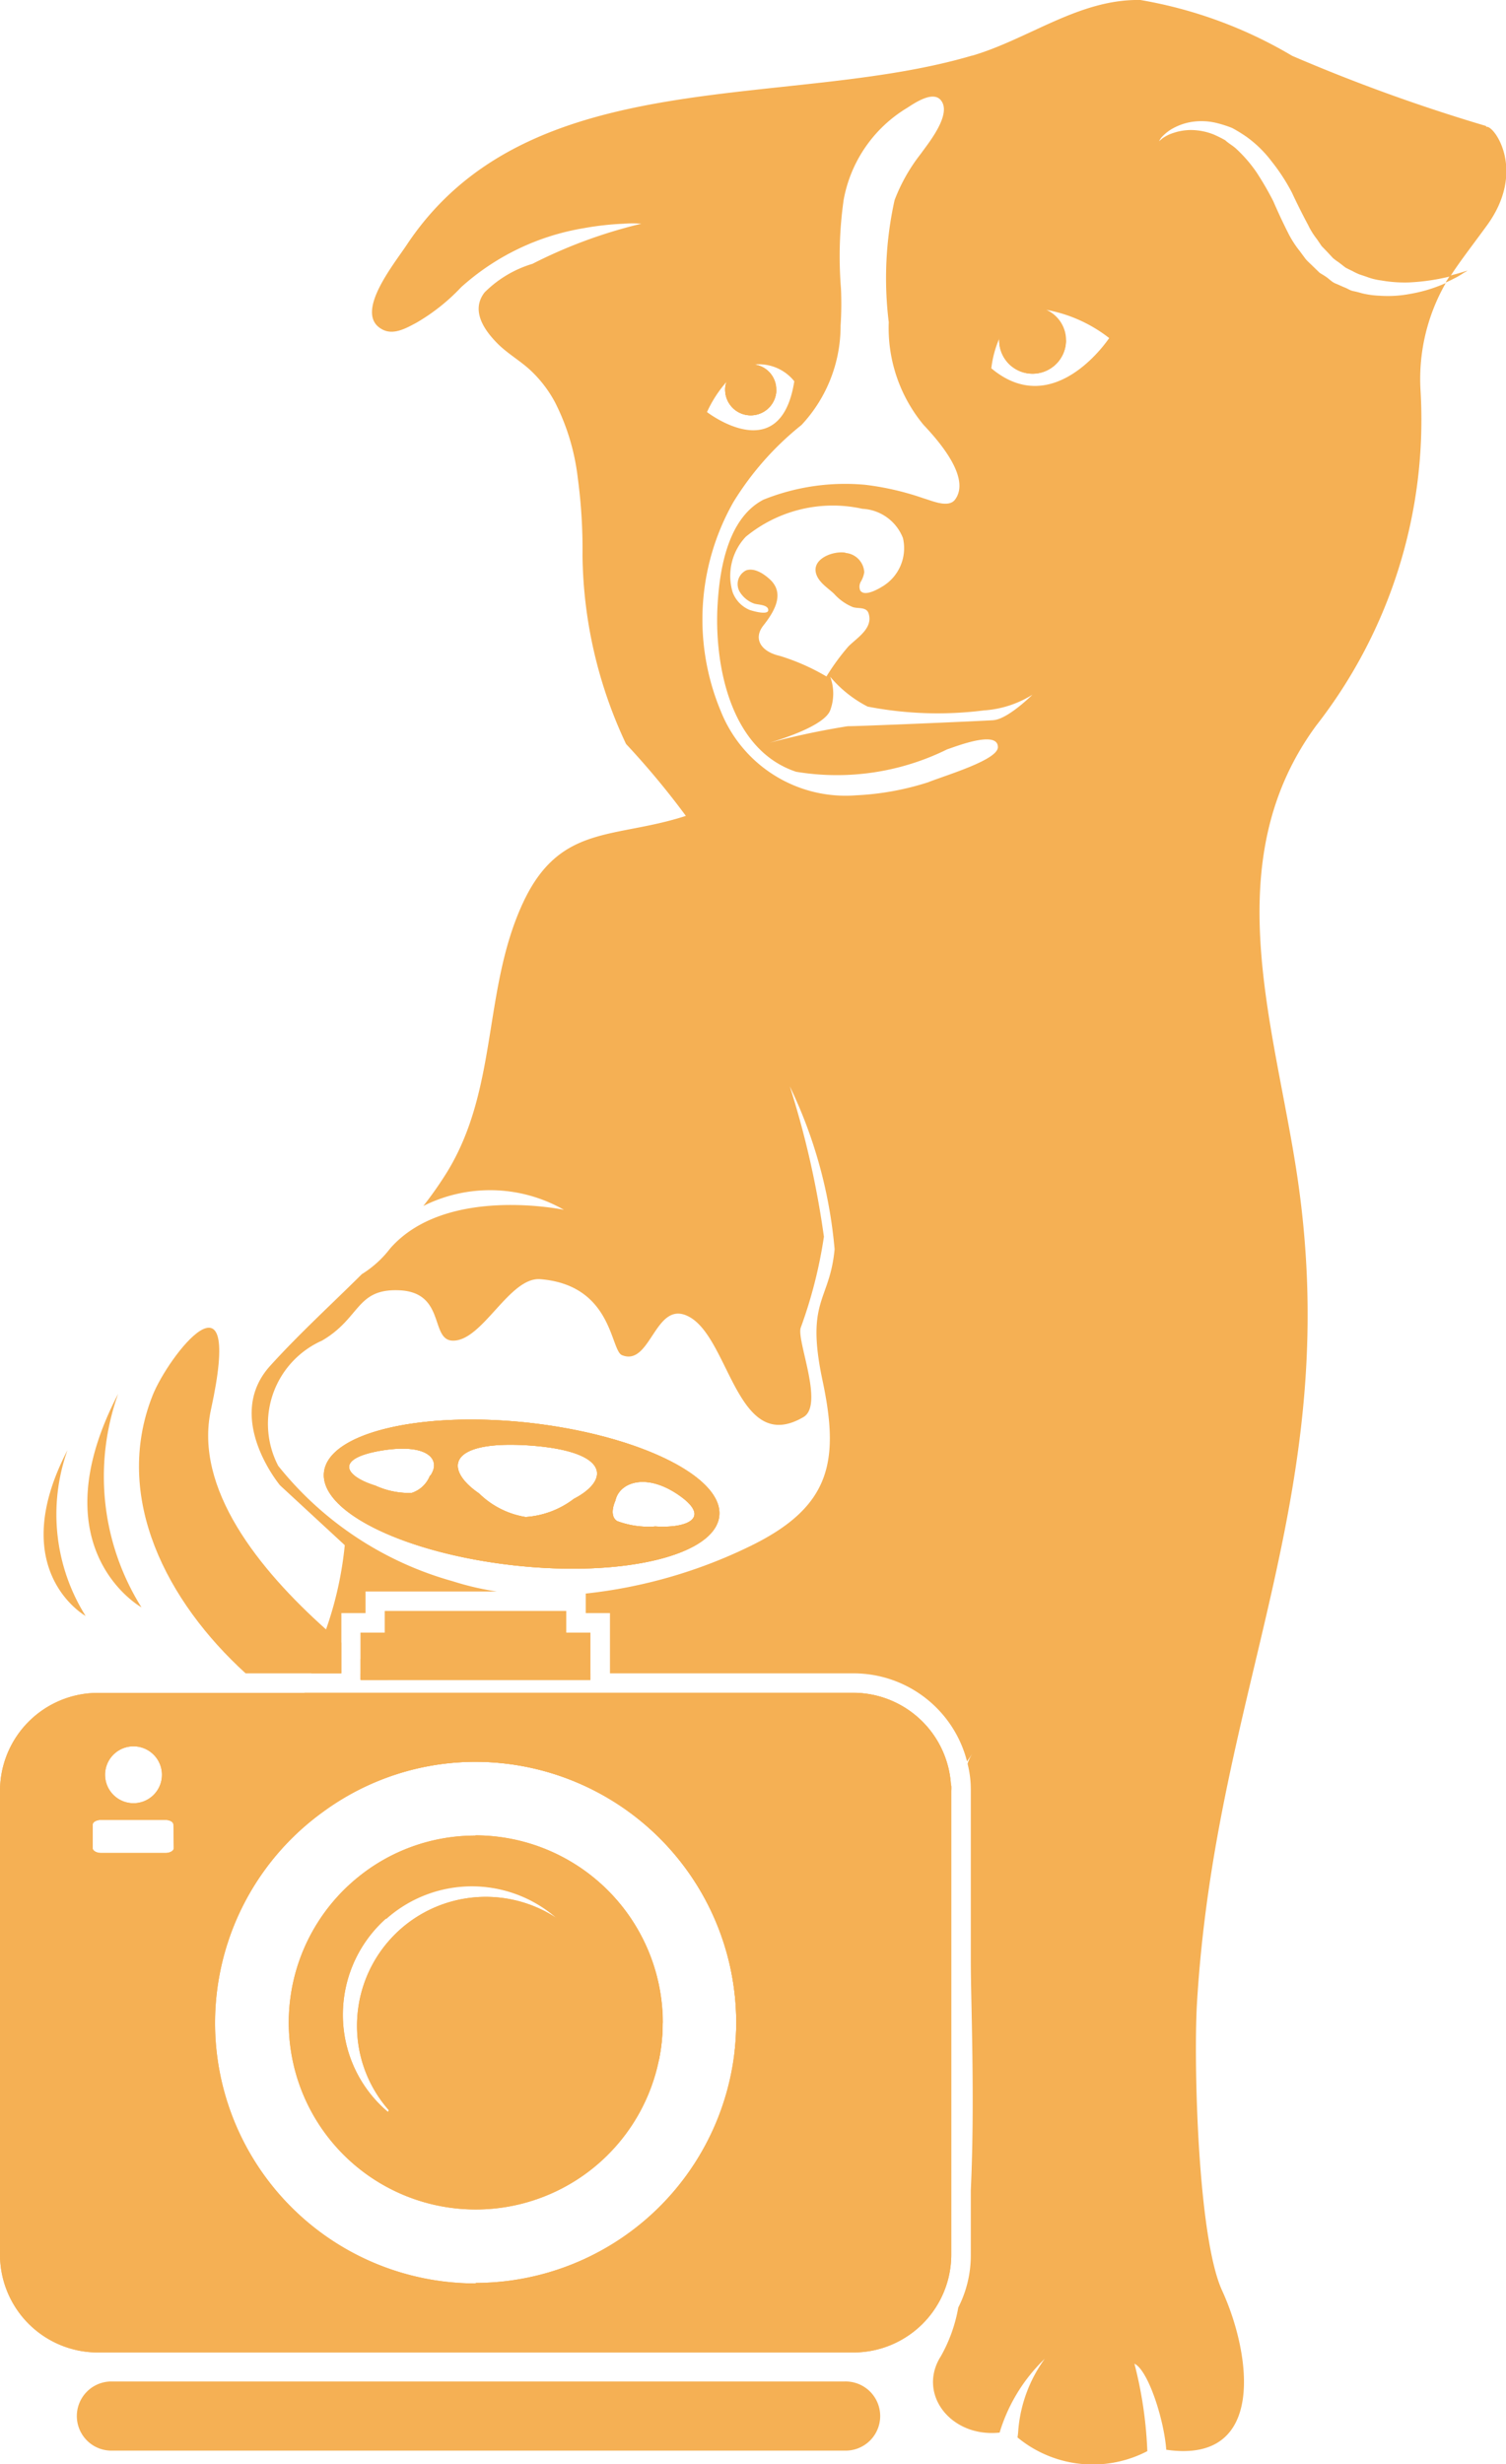 
<svg xmlns="http://www.w3.org/2000/svg" width="27.917" height="45.674" viewBox="0 0 27.917 45.674">
  <g id="Group_14409" data-name="Group 14409" transform="translate(0 0)">
    <g id="Group_14410" data-name="Group 14410">
      <path id="Path_16692" data-name="Path 16692" d="M18.6,138.47H4.99a.641.641,0,0,1,0-1.281H18.6a.641.641,0,1,1,0,1.281" transform="translate(-2.95 -93.046)" fill="#f5b054"/>
      <path id="Path_16693" data-name="Path 16693" d="M25.036,93.209v.874H20.778v-.874h.448v-.4h3.361v.4Z" transform="translate(-14.092 -62.946)" fill="#f5b054"/>
      <path id="Path_16694" data-name="Path 16694" d="M26.251,109.211a3.39,3.39,0,0,1-.067.68.978.978,0,0,0-.4.389c-.568.96-.448,1.677-1.468,1.856s-3.713.362-3.474-.239c.1-.254.191-.631.325-1.02a.077.077,0,0,1,.012-.037v0a2.486,2.486,0,0,1,.862-1.334c.781-.512,2.339.12.807-.631a5.072,5.072,0,0,1-1.52-1.33,2.382,2.382,0,0,1,2.973-.258,2.385,2.385,0,0,0-3.175,0c-.187-.239-.362-.493-.531-.758v0a3.467,3.467,0,0,1,5.659,2.689" transform="translate(-13.966 -71.717)" fill="#f5b054"/>
      <path id="Path_16695" data-name="Path 16695" d="M29.177,102.478v3.085s-1.326-2.118-2.551-1.606a3.207,3.207,0,0,1-1.225.205,4.951,4.951,0,0,0,.03-.526A4.839,4.839,0,0,0,20.6,98.8a4.783,4.783,0,0,0-2.828.919,4.412,4.412,0,0,1-.4-1.767,1.99,1.99,0,0,1,.056-.433H27.6a1.817,1.817,0,0,1,1.808,1.718,8.354,8.354,0,0,1-1.7,2.163c-.6.474,1.468,1.076,1.468,1.076" transform="translate(-11.783 -66.143)" fill="#f5b054"/>
      <path id="Path_16696" data-name="Path 16696" d="M22.474,81.837c-2.025-.224-3.732.183-3.814.915s1.494,1.5,3.518,1.726,3.727-.183,3.809-.912-1.494-1.5-3.514-1.729m-1.849.978a.543.543,0,0,1-.34.321A1.5,1.5,0,0,1,19.612,83c-.556-.172-.777-.5.116-.65.874-.142,1.11.179.9.47m2.663.426a1.655,1.655,0,0,1-.893.336,1.593,1.593,0,0,1-.863-.437c-.65-.444-.6-.993.937-.889,1.5.108,1.483.646.818.99m1.5.512a1.657,1.657,0,0,1-.694-.1c-.1-.06-.112-.2-.034-.381.071-.332.561-.527,1.176-.1s.146.62-.448.579" transform="translate(-12.654 -55.463)" fill="#f5b054"/>
      <path id="Path_16697" data-name="Path 16697" d="M37.389,2.335a32.378,32.378,0,0,1-3.593-1.3A8.221,8.221,0,0,0,30.983,0c-1.132-.022-2.065.721-3.115,1.031a.013.013,0,0,1-.008,0c-3.455,1.02-8.221.093-10.484,3.518-.262.389-.978,1.278-.445,1.558.209.112.445-.026.628-.123a3.646,3.646,0,0,0,.833-.661,4.492,4.492,0,0,1,2.275-1.094,5.4,5.4,0,0,1,.732-.082,1.973,1.973,0,0,1,.332,0,9.076,9.076,0,0,0-2.017.743,2.111,2.111,0,0,0-.889.531c-.262.34,0,.709.254.96.19.187.433.321.624.508a2.281,2.281,0,0,1,.43.571,4.133,4.133,0,0,1,.419,1.389,9.926,9.926,0,0,1,.089,1.449,8.4,8.4,0,0,0,.807,3.492,15.011,15.011,0,0,1,1.109,1.333c-1.307.426-2.308.149-2.992,1.554-.784,1.625-.467,3.489-1.445,5.065a6.93,6.93,0,0,1-.43.612,2.76,2.76,0,0,1,2.607.071s-2.193-.463-3.223.718a1.959,1.959,0,0,1-.523.474c-.568.564-1.165,1.109-1.7,1.7-.867.957.183,2.215.183,2.215l1.2,1.109a6.638,6.638,0,0,1-.347,1.561c-.075.243-.165.512-.276.814h.56V29.9h.448v-.4h2.436a5.157,5.157,0,0,1-.818-.19A6.308,6.308,0,0,1,15,27.17a1.688,1.688,0,0,1,.811-2.32c.714-.414.632-.96,1.416-.934.889.026.579.93,1.012.934.552.007,1.049-1.191,1.625-1.139,1.337.112,1.292,1.319,1.509,1.408.542.22.613-1.057,1.247-.71.755.411.89,2.577,2.118,1.857.385-.228-.131-1.416-.052-1.655a8.587,8.587,0,0,0,.43-1.688,16.811,16.811,0,0,0-.632-2.786,8.7,8.7,0,0,1,.83,3.018c-.09.971-.542.934-.224,2.432s.157,2.342-1.337,3.07a9.182,9.182,0,0,1-3.052.881V29.9h.449v1.117h4.519a2.171,2.171,0,0,1,2.1,1.632l.1-.146a.747.747,0,0,0-.09.19v0a1.928,1.928,0,0,1,.06.489v3.171c0,.74.079,2.57,0,4.247V41.8a2.118,2.118,0,0,1-.232.971,2.828,2.828,0,0,1-.321.9c-.448.7.183,1.516,1.087,1.419a3.167,3.167,0,0,1,.836-1.367,2.615,2.615,0,0,0-.489,1.311,1.436,1.436,0,0,1-.015.146,2.191,2.191,0,0,0,2.406.254,7.566,7.566,0,0,0-.239-1.621c.254.119.549,1.034.59,1.595,1.875.273,1.565-1.8,1.035-2.951-.452-.99-.527-4.206-.467-5.3.347-5.92,2.786-9.52,1.834-15.527-.433-2.742-1.445-5.7.377-8.18a9.212,9.212,0,0,0,1.935-6.208,3.575,3.575,0,0,1,.467-1.995,2.729,2.729,0,0,1-.657.2,2.2,2.2,0,0,1-.575.034,1.616,1.616,0,0,1-.321-.045c-.052-.015-.108-.03-.164-.041s-.1-.045-.157-.067-.108-.049-.165-.071-.1-.064-.145-.1-.1-.067-.153-.1l-.131-.127c-.041-.041-.09-.082-.131-.131l-.108-.146a1.872,1.872,0,0,1-.2-.306c-.112-.22-.2-.411-.291-.62a5.683,5.683,0,0,0-.31-.534,2.559,2.559,0,0,0-.374-.433c-.067-.063-.142-.1-.205-.16a2.233,2.233,0,0,0-.217-.108,1.163,1.163,0,0,0-.418-.082,1.035,1.035,0,0,0-.332.056.731.731,0,0,0-.2.1c-.03.026-.052.045-.06.052a.445.445,0,0,1,.041-.067.829.829,0,0,1,.183-.153,1.084,1.084,0,0,1,.355-.134,1.188,1.188,0,0,1,.5.019,2.174,2.174,0,0,1,.277.09,2.828,2.828,0,0,1,.262.161,2.163,2.163,0,0,1,.467.456,3.577,3.577,0,0,1,.377.579c.093.2.2.414.3.6a1.4,1.4,0,0,0,.165.265l.086.127.108.112.1.108c.037.033.078.06.119.089l.116.09c.042.022.086.045.127.063a1.037,1.037,0,0,0,.131.063l.134.045a1.144,1.144,0,0,0,.269.067,2.48,2.48,0,0,0,.519.037,3.933,3.933,0,0,0,.762-.112c.175-.273.4-.561.669-.93.762-1.031.134-1.883,0-1.841M23.311,7.079a.374.374,0,0,0-.026.145.474.474,0,0,0,.949,0,.466.466,0,0,0-.411-.467.839.839,0,0,1,.744.31c-.255,1.628-1.618.571-1.618.571a2.252,2.252,0,0,1,.362-.56m3.75,7.418a5.147,5.147,0,0,1-1.352.246A2.49,2.49,0,0,1,23.2,13.171a4.41,4.41,0,0,1,.239-3.866A5.528,5.528,0,0,1,24.7,7.878a2.685,2.685,0,0,0,.725-1.841,6.116,6.116,0,0,0,.007-.691,7.465,7.465,0,0,1,.049-1.636A2.514,2.514,0,0,1,26.658,2c.138-.089.47-.317.62-.149.228.258-.235.814-.366,1a3.264,3.264,0,0,0-.486.859,6.686,6.686,0,0,0-.108,2.263,2.815,2.815,0,0,0,.643,1.9c.257.273.885.971.59,1.382-.12.172-.433.026-.59-.019a5.161,5.161,0,0,0-1.08-.25,4.061,4.061,0,0,0-1.886.276c-.646.336-.807,1.247-.848,1.916-.071,1.083.206,2.712,1.453,3.127a4.609,4.609,0,0,0,2.8-.415c.142-.045.941-.366.941-.041,0,.235-.937.512-1.281.646m-1.546-4.251c-.225-.037-.627.112-.542.392.049.161.217.262.332.37a.946.946,0,0,0,.348.247c.1.033.251-.008.292.116.089.276-.209.448-.374.613a4.215,4.215,0,0,0-.407.557,4,4,0,0,0-.863-.381c-.351-.079-.5-.318-.306-.564s.4-.579.135-.841c-.112-.108-.3-.239-.459-.179a.284.284,0,0,0-.112.4.524.524,0,0,0,.261.213c.067.023.235.019.262.1.044.142-.329.026-.351.015a.572.572,0,0,1-.306-.325,1.056,1.056,0,0,1,.243-1.027,2.539,2.539,0,0,1,2.163-.519.852.852,0,0,1,.751.542.827.827,0,0,1-.366.889c-.082.052-.348.209-.426.082a.183.183,0,0,1,.015-.168.507.507,0,0,0,.06-.168.381.381,0,0,0-.348-.359m2.749,3.1c-.269.018-2.462.112-2.708.112a14.4,14.4,0,0,0-1.449.307c.284-.086,1.016-.325,1.124-.6a.885.885,0,0,0,0-.624,2.25,2.25,0,0,0,.694.553,6.794,6.794,0,0,0,2.155.071,1.929,1.929,0,0,0,.9-.291c-.052.052-.463.448-.717.471m-.045-6.518a1.953,1.953,0,0,1,.15-.56.123.123,0,0,0,0,.037.618.618,0,1,0,.87-.564,2.669,2.669,0,0,1,1.165.523s-1.012,1.539-2.181.564" transform="translate(-9.843 0)" fill="#f5b054"/>
      <path id="Path_16698" data-name="Path 16698" d="M58.8,18.408a.618.618,0,0,1-1.236,0,.123.123,0,0,1,0-.037.794.794,0,0,1,.867-.527.618.618,0,0,1,.366.564" transform="translate(-39.042 -12.098)" fill="#f5b054"/>
      <path id="Path_16699" data-name="Path 16699" d="M42.726,21.468a.474.474,0,0,1-.949,0,.375.375,0,0,1,.026-.146A.925.925,0,0,1,42.311,21h0a.466.466,0,0,1,.411.467" transform="translate(-28.335 -14.244)" fill="#f5b054"/>
      <path id="Path_16700" data-name="Path 16700" d="M83.687,15.58a.324.324,0,0,1-.067.041,1.435,1.435,0,0,1-.2.116c-.041.022-.089.045-.142.067.026-.045.056-.086.083-.131.011,0,.022,0,.033-.007.168-.041.269-.079.3-.086" transform="translate(-56.481 -10.567)" fill="#f5b054"/>
      <path id="Path_16701" data-name="Path 16701" d="M58.8,18.3a.618.618,0,0,1-1.236,0,.123.123,0,0,1,0-.037.618.618,0,0,1,.616-.582.56.56,0,0,1,.25.056.618.618,0,0,1,.366.564" transform="translate(-39.042 -11.993)" fill="#f5b054"/>
      <path id="Path_16702" data-name="Path 16702" d="M42.726,21.452a.474.474,0,0,1-.949,0,.375.375,0,0,1,.026-.146.459.459,0,0,1,.448-.329.167.167,0,0,1,.06.007h0a.466.466,0,0,1,.411.467" transform="translate(-28.335 -14.228)" fill="#f5b054"/>
      <path id="Path_16703" data-name="Path 16703" d="M21.289,95.949h-.512v-.388c.124.1.239.187.355.273.052.041.1.079.157.116" transform="translate(-14.092 -64.813)" fill="#f5b054"/>
      <path id="Path_16704" data-name="Path 16704" d="M9.983,82.9c-1.449-1.319-2.473-3.253-1.726-5.147.288-.732,1.7-2.558,1.083.261-.317,1.46.892,2.962,2.133,4.071.093.086.19.168.284.247V82.9Z" transform="translate(-5.43 -51.883)" fill="#f5b054"/>
      <path id="Path_16705" data-name="Path 16705" d="M16.889,98.4a6.276,6.276,0,0,1-.8-.44,6.823,6.823,0,0,1-.612-.433h2.554l.172.116c.411.28.68.437.68.437s.209,1.33-1.99.321" transform="translate(-10.495 -66.143)" fill="#f5b054"/>
      <path id="Path_16706" data-name="Path 16706" d="M22.474,81.837c-2.025-.224-3.732.183-3.814.915s1.494,1.5,3.518,1.726,3.727-.183,3.809-.912-1.494-1.5-3.514-1.729m-1.849.978a.543.543,0,0,1-.34.321A1.5,1.5,0,0,1,19.612,83c-.556-.172-.777-.5.116-.65.874-.142,1.11.179.9.47m2.663.426a1.655,1.655,0,0,1-.893.336,1.593,1.593,0,0,1-.863-.437c-.65-.444-.6-.993.937-.889,1.5.108,1.483.646.818.99m1.5.512a1.657,1.657,0,0,1-.694-.1c-.1-.06-.112-.2-.034-.381.071-.332.561-.527,1.176-.1s.146.62-.448.579" transform="translate(-12.654 -55.463)" fill="#f5b054"/>
      <path id="Path_16707" data-name="Path 16707" d="M22.474,81.837c-2.025-.224-3.732.183-3.814.915s1.494,1.5,3.518,1.726,3.727-.183,3.809-.912-1.494-1.5-3.514-1.729m-1.849.978a.543.543,0,0,1-.34.321A1.5,1.5,0,0,1,19.612,83c-.556-.172-.777-.5.116-.65.874-.142,1.11.179.9.47m2.663.426a1.655,1.655,0,0,1-.893.336,1.593,1.593,0,0,1-.863-.437c-.65-.444-.6-.993.937-.889,1.5.108,1.483.646.818.99m1.5.512a1.657,1.657,0,0,1-.694-.1c-.1-.06-.112-.2-.034-.381.071-.332.561-.527,1.176-.1s.146.62-.448.579" transform="translate(-12.654 -55.463)" fill="#f5b054"/>
      <rect id="Rectangle_85647" data-name="Rectangle 85647" width="4.975" height="0.116" transform="translate(6.327 31.379)" fill="#f5b054"/>
      <path id="Path_16708" data-name="Path 16708" d="M25.036,93.209v.874H20.778v-.874h.448v-.4h3.361v.4Z" transform="translate(-14.092 -62.946)" fill="#f5b054"/>
      <rect id="Rectangle_85648" data-name="Rectangle 85648" width="4.258" height="0.116" transform="translate(6.686 31.021)" fill="#f5b054"/>
      <path id="Path_16709" data-name="Path 16709" d="M20.088,105.741a3.441,3.441,0,0,0-2.189.781v0a3.466,3.466,0,1,0,5.592,3.365,3.4,3.4,0,0,0,.067-.68,3.475,3.475,0,0,0-3.47-3.47m-2.458,3.324a2.387,2.387,0,0,1,3.975-1.782,2.387,2.387,0,0,0-3.713,1.983,2.357,2.357,0,0,0,.59,1.569v0a.077.077,0,0,0-.012.037,2.358,2.358,0,0,1-.84-1.812" transform="translate(-11.274 -71.717)" fill="#f5b054"/>
      <path id="Path_16710" data-name="Path 16710" d="M17.629,99.24a1.817,1.817,0,0,0-1.807-1.718H1.808A1.817,1.817,0,0,0,0,99.334v8.606a1.814,1.814,0,0,0,1.808,1.808H15.822a1.815,1.815,0,0,0,1.812-1.808V99.334a.7.7,0,0,0,0-.093m-15.16-.728a.527.527,0,1,1-.526.527.526.526,0,0,1,.526-.527m.747,1.887c0,.048-.067.089-.153.089H1.871c-.082,0-.153-.041-.153-.089v-.433c0-.052.071-.09.153-.09H3.062c.087,0,.153.037.153.09Zm5.6,8.068a4.827,4.827,0,0,1-2.828-8.744A4.783,4.783,0,0,1,8.815,98.8a4.839,4.839,0,0,1,4.833,4.833,4.951,4.951,0,0,1-.03.526,4.839,4.839,0,0,1-4.8,4.3" transform="translate(0 -66.143)" fill="#f5b054"/>
      <path id="Path_16711" data-name="Path 16711" d="M20.088,105.741a3.441,3.441,0,0,0-2.189.781v0a3.466,3.466,0,1,0,5.592,3.365,3.4,3.4,0,0,0,.067-.68,3.475,3.475,0,0,0-3.47-3.47m-2.458,3.324a2.387,2.387,0,0,1,3.975-1.782,2.387,2.387,0,0,0-3.713,1.983,2.357,2.357,0,0,0,.59,1.569v0a.077.077,0,0,0-.012.037,2.358,2.358,0,0,1-.84-1.812" transform="translate(-11.274 -71.717)" fill="#f5b054"/>
      <path id="Path_16712" data-name="Path 16712" d="M17.629,99.24a1.817,1.817,0,0,0-1.807-1.718H1.808A1.817,1.817,0,0,0,0,99.334v8.606a1.814,1.814,0,0,0,1.808,1.808H15.822a1.815,1.815,0,0,0,1.812-1.808V99.334a.7.7,0,0,0,0-.093m-15.16-.728a.527.527,0,1,1-.526.527.526.526,0,0,1,.526-.527m.747,1.887c0,.048-.067.089-.153.089H1.871c-.082,0-.153-.041-.153-.089v-.433c0-.052.071-.09.153-.09H3.062c.087,0,.153.037.153.09Zm5.6,8.068a4.827,4.827,0,0,1-2.828-8.744A4.783,4.783,0,0,1,8.815,98.8a4.839,4.839,0,0,1,4.833,4.833,4.951,4.951,0,0,1-.03.526,4.839,4.839,0,0,1-4.8,4.3" transform="translate(0 -66.143)" fill="#f5b054"/>
      <path id="Path_16713" data-name="Path 16713" d="M25.036,93.209v.874H20.778v-.874h.448v-.4h3.361v.4Z" transform="translate(-14.092 -62.946)" fill="#f5b054"/>
      <path id="Path_16714" data-name="Path 16714" d="M22.585,121.791a1.527,1.527,0,0,1-.217-.168.08.08,0,0,1,.011-.037c.067.071.134.142.205.205" transform="translate(-15.171 -82.464)" fill="#f5b054"/>
      <path id="Path_16715" data-name="Path 16715" d="M5.6,80.3a4.566,4.566,0,0,0,.432,3.957S4.1,83.184,5.6,80.3" transform="translate(-3.41 -54.464)" fill="#f5b054"/>
      <path id="Path_16716" data-name="Path 16716" d="M2.957,83.539a3.545,3.545,0,0,0,.336,3.073s-1.5-.837-.336-3.073" transform="translate(-1.706 -56.659)" fill="#f5b054"/>
    </g>
  </g>
</svg>
